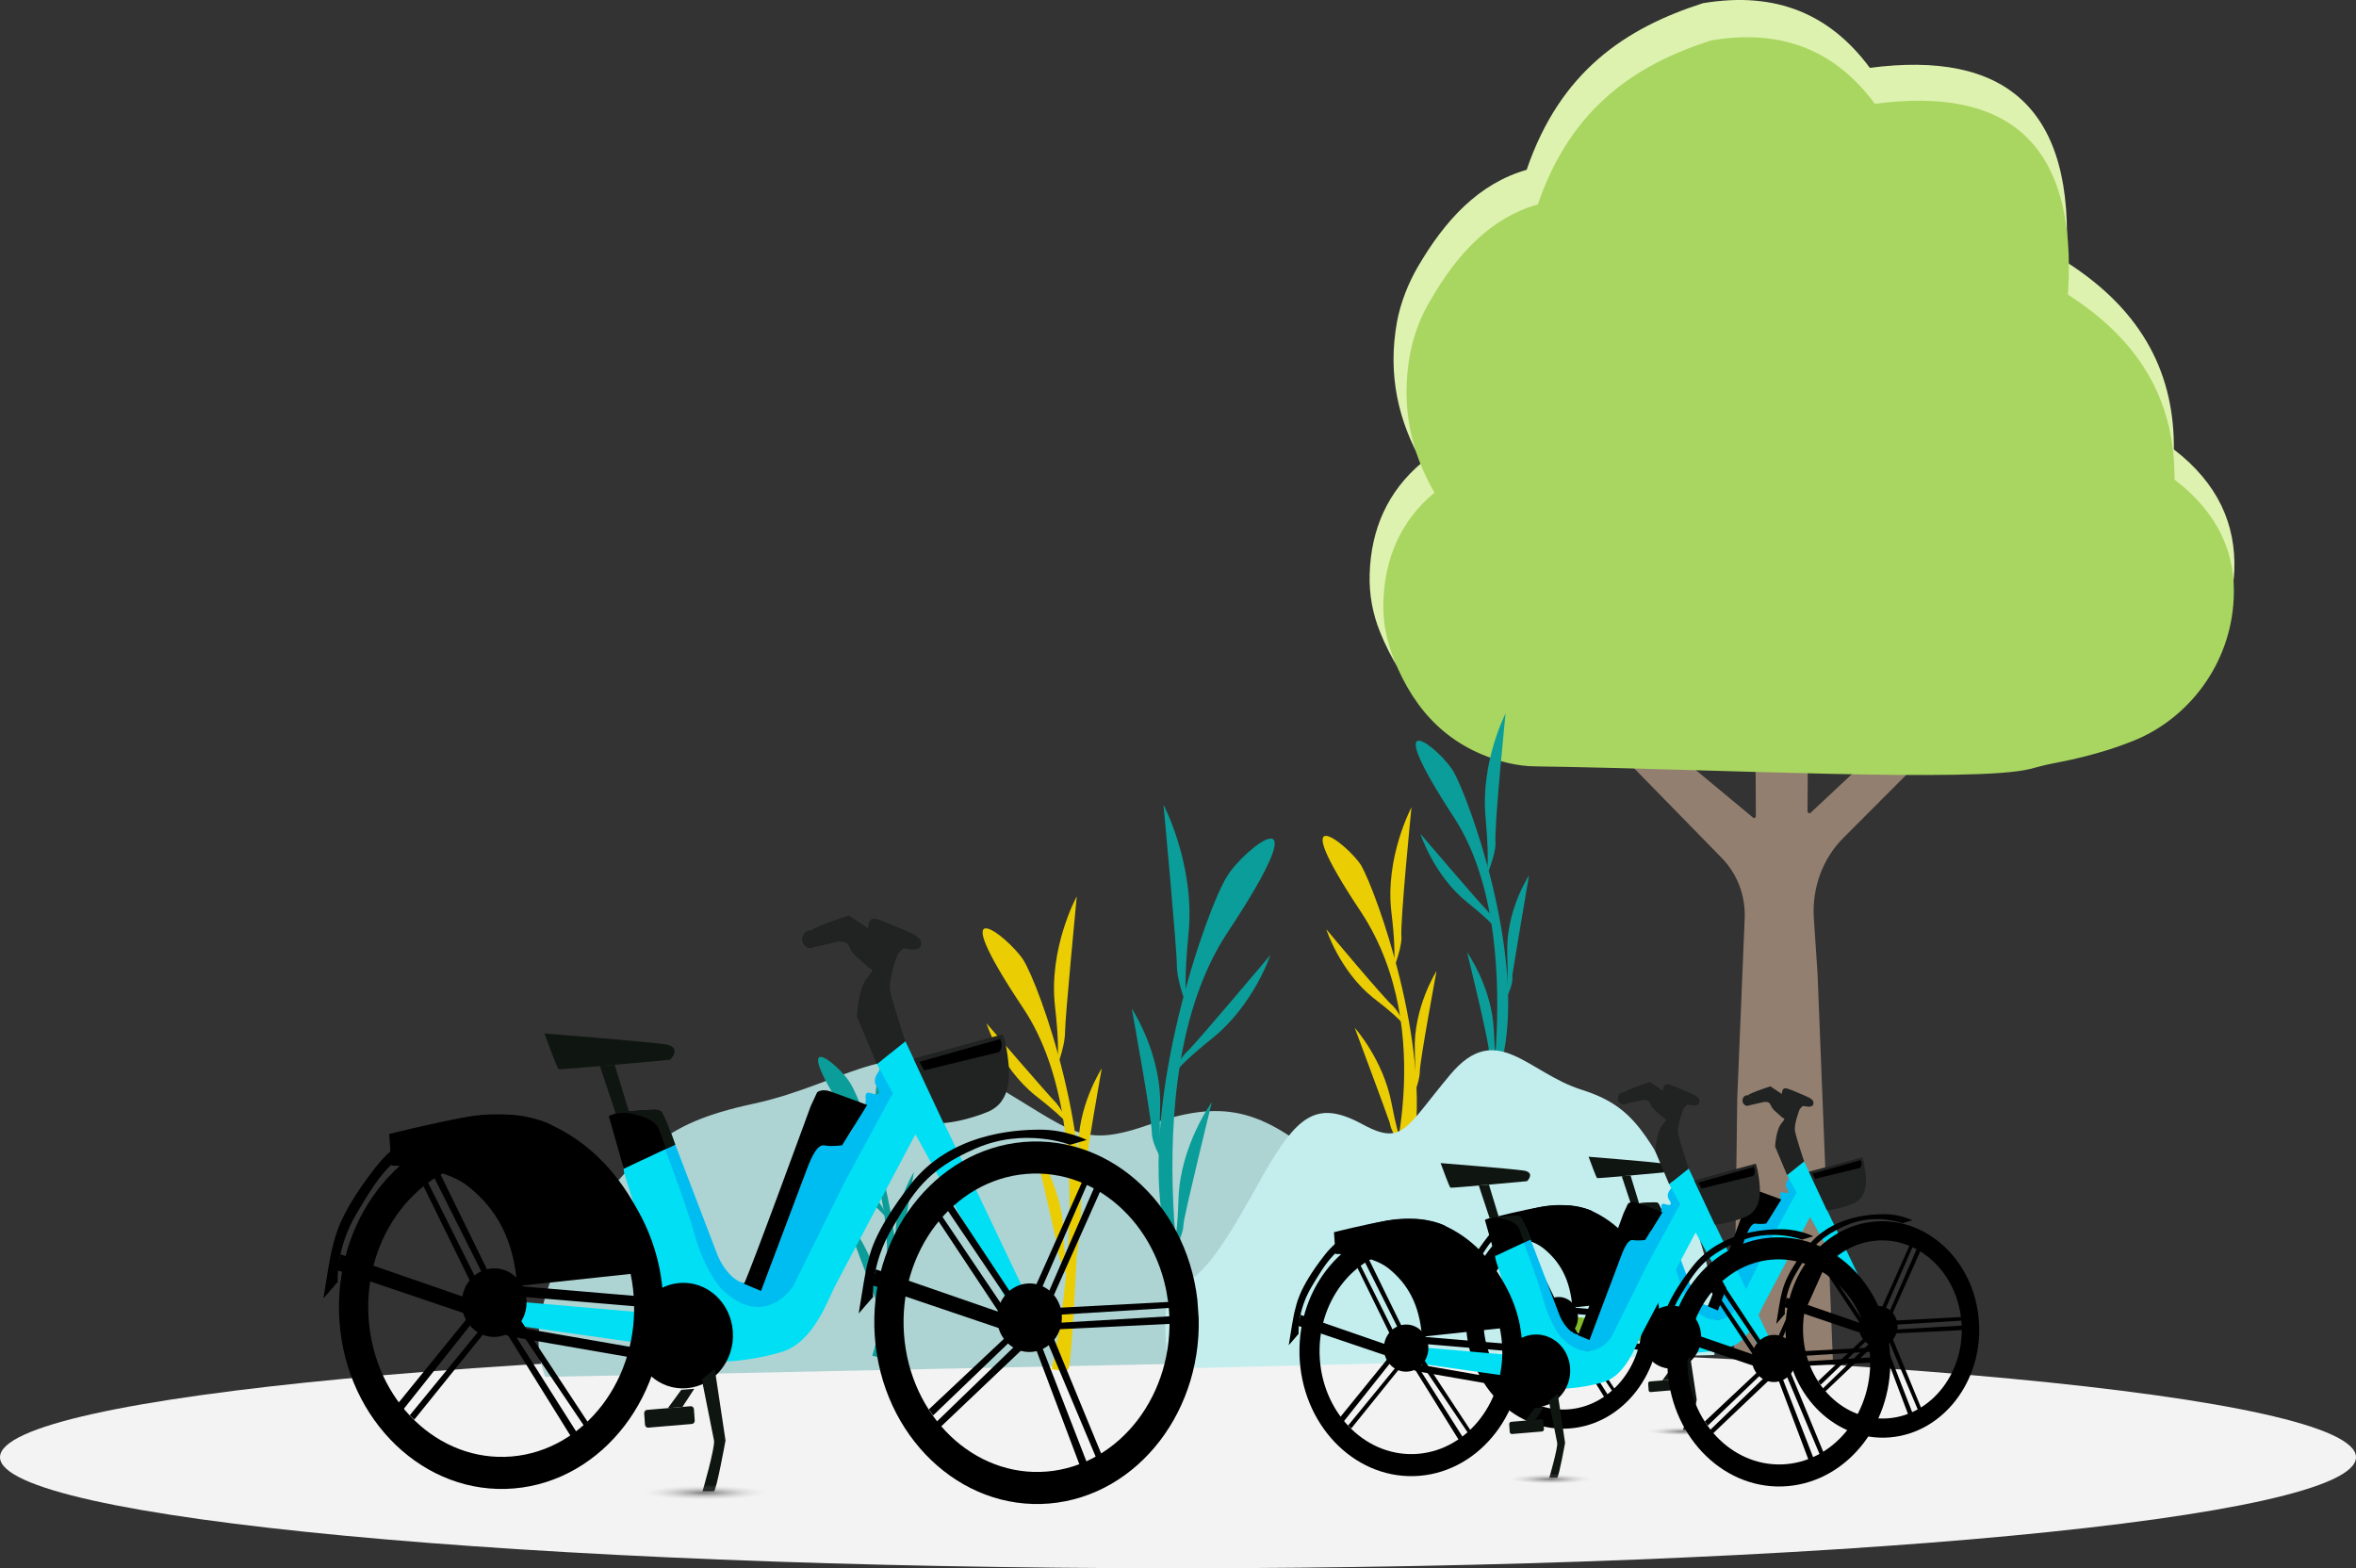 <svg width="350" height="233" viewBox="0 0 350 233" fill="none" xmlns="http://www.w3.org/2000/svg">
<rect x="0" y="0" width="350" height="233" fill="#333333" stroke="none"/>
<path d="M240.68 112.017L255.856 127.55C258.077 129.88 259.278 132.984 259.192 136.285L258.077 163.269L257.52 207.729H272.509L270.013 144.722L269.456 136.375C269.181 131.913 270.751 127.542 273.898 124.431L286.297 112.009L287.96 110.263H280.184L268.985 120.751C268.797 120.948 268.522 120.751 268.522 120.553L268.616 104.633H260.753L260.847 121.237C260.847 121.525 260.573 121.624 260.384 121.434L244.839 108.527L238.082 108.724L240.672 112.025L240.68 112.017Z" fill="#937F6F"/>
<path d="M301.103 110.561C292.682 112.693 253.72 110.561 226.513 110.174C225.124 110.174 223.735 109.976 222.346 109.688C213.368 107.556 208.189 101.728 205.042 93.965C203.928 91.249 203.378 88.335 203.473 85.322C203.661 78.621 206.156 72.99 211.249 68.718C207.828 62.7 206.07 55.81 207.545 47.751C208.103 44.837 209.209 42.12 210.598 39.692C214.671 32.703 219.67 27.27 226.795 25.229C231.794 10.568 241.509 4.163 252.982 0.475C263.992 -1.369 271.957 2.22 277.78 10.082C297.767 7.464 308.408 15.91 306.933 38.91C318.689 46.385 323.036 55.999 322.942 66.775C329.51 71.821 332.194 77.938 331.919 84.828C331.456 94.533 325.163 102.979 316.468 106.379C311.751 108.223 306.933 109.293 304.344 109.68C303.229 110.067 302.123 110.264 301.103 110.552V110.561Z" fill="#DEF2AF"/>
<path d="M301.569 114.249C293.329 116.291 254.923 114.249 228.179 113.862C226.79 113.862 225.401 113.665 224.107 113.376C215.317 111.244 210.13 105.614 207.078 97.942C205.963 95.225 205.414 92.311 205.508 89.496C205.697 82.894 208.098 77.362 213.097 73.188C209.675 67.269 208.004 60.47 209.487 52.51C210.044 49.694 211.056 46.978 212.539 44.549C216.518 37.659 221.517 32.317 228.454 30.374C233.359 16.009 242.98 9.597 254.178 6.007C265.007 4.163 272.871 7.753 278.521 15.425C298.233 12.807 308.686 21.154 307.211 43.776C318.778 51.151 323.126 60.569 323.039 71.245C329.513 76.193 332.197 82.219 331.828 89.01C331.365 98.617 325.166 106.873 316.651 110.174C312.021 112.018 307.305 112.99 304.715 113.475C303.695 113.673 302.683 113.961 301.569 114.249Z" fill="#A9D661"/>
<path d="M175 233C271.65 233 350 225.613 350 216.5C350 207.387 271.65 200 175 200C78.35 200 0 207.387 0 216.5C0 225.613 78.35 233 175 233Z" fill="#F3F3F3"/>
<path d="M84.484 184.124C95.232 171.265 97.799 167.027 111.874 163.997C125.949 160.974 133.362 152.802 146.526 160.518C159.841 168.235 160.297 170.81 171.341 166.875C182.537 163.093 187.991 165.212 197.979 173.688C207.815 182.316 215.533 188.665 222.042 189.121C228.4 189.577 226.281 201.531 226.281 201.531L104.613 204.106L81.005 204.562C78.582 198.509 80.853 191.4 84.484 184.131V184.124Z" fill="#AED3D3"/>
<path d="M130.08 174.368C130.08 174.368 130.824 173.624 130.08 166.674C129.335 159.725 132.563 153.52 132.563 153.52C132.563 153.52 131.075 168.163 131.325 169.894C131.576 171.634 130.087 174.36 130.087 174.36L130.08 174.368Z" fill="#0B9D99"/>
<path d="M132.066 181.568C132.066 181.568 132.066 180.824 127.851 177.353C123.635 173.882 121.896 168.672 121.896 168.672C121.896 168.672 129.339 177.353 130.334 178.348C131.329 179.343 132.074 181.576 132.074 181.576L132.066 181.568Z" fill="#0B9D99"/>
<path d="M132.553 190.249C132.553 190.249 133.298 189.755 133.047 184.294C132.796 178.834 135.774 174.117 135.774 174.117C135.774 174.117 133.791 185.282 133.791 186.77C133.791 188.008 132.553 190.241 132.553 190.241V190.249Z" fill="#0B9D99"/>
<path d="M131.811 196.454C131.811 196.454 131.066 195.96 130.322 190.499C129.327 185.039 125.605 181.066 125.605 181.066C125.605 181.066 129.578 191.737 130.071 192.975C130.565 194.213 131.811 196.446 131.811 196.446V196.454Z" fill="#0B9D99"/>
<path d="M129.578 201.414C129.578 201.414 136.277 181.812 126.35 166.675C116.422 151.538 124.61 157.994 126.35 160.971C128.332 164.199 135.282 183.551 132.799 196.706C132.799 196.706 132.054 201.171 131.804 201.665C131.31 201.916 129.57 201.414 129.57 201.414H129.578Z" fill="#0B9D99"/>
<path d="M156.731 159.231C156.731 159.231 157.726 158.236 156.731 149.555C155.735 140.873 159.959 133.18 159.959 133.18C159.959 133.18 158.219 151.294 158.219 153.276C158.219 155.76 156.731 159.231 156.731 159.231Z" fill="#EACE03"/>
<path d="M159.208 167.92C159.208 167.92 159.208 166.925 153.746 162.71C148.536 158.495 146.553 152.039 146.553 152.039C146.553 152.039 155.737 162.71 156.975 163.948C157.97 165.186 159.208 167.92 159.208 167.92Z" fill="#EACE03"/>
<path d="M159.707 178.59C159.707 178.59 160.452 177.845 160.201 171.147C159.95 164.448 163.672 158.736 163.672 158.736C163.672 158.736 161.189 172.635 161.189 174.367C161.189 176.098 159.7 178.582 159.7 178.582L159.707 178.59Z" fill="#EACE03"/>
<path d="M158.965 190.249C158.965 190.249 158.221 189.505 157.97 182.806C157.719 176.107 153.754 170.646 153.754 170.646C153.754 170.646 156.983 184.295 157.226 186.034C157.476 187.773 158.965 190.249 158.965 190.249Z" fill="#EACE03"/>
<path d="M156.232 203.403C156.232 203.403 164.42 168.412 152.016 149.805C139.605 131.197 149.783 139.134 152.016 142.612C154.5 146.584 162.939 170.152 159.954 186.534C159.954 186.534 159.209 202.666 158.715 203.41C158.465 203.904 156.232 203.41 156.232 203.41V203.403Z" fill="#EACE03"/>
<path d="M206.708 144.756C206.708 144.756 207.703 143.761 206.708 135.574C205.713 127.386 209.685 119.943 209.685 119.943C209.685 119.943 207.946 137.313 208.197 139.295C208.197 141.278 206.708 144.756 206.708 144.756Z" fill="#EACE03"/>
<path d="M209.189 153.193C209.189 153.193 209.189 152.199 203.978 148.234C199.018 144.262 197.028 138.057 197.028 138.057C197.028 138.057 205.71 148.477 206.955 149.472C207.95 150.467 209.189 153.193 209.189 153.193Z" fill="#EACE03"/>
<path d="M209.686 163.363C209.686 163.363 210.431 162.619 210.18 156.171C209.929 149.723 213.408 144.262 213.408 144.262C213.408 144.262 210.924 157.659 210.924 159.148C210.924 160.887 209.686 163.363 209.686 163.363Z" fill="#EACE03"/>
<path d="M208.695 170.807C208.695 170.807 207.951 170.314 206.713 163.858C205.475 157.41 201.252 152.693 201.252 152.693C201.252 152.693 205.969 165.347 206.462 166.835C206.713 168.575 208.695 170.807 208.695 170.807Z" fill="#EACE03"/>
<path d="M205.963 176.762C205.963 176.762 213.9 153.437 202.241 135.574C190.331 117.71 200.258 125.397 202.241 128.624C204.474 132.597 212.662 155.177 209.935 170.807C209.935 170.807 208.94 176.017 208.697 176.511C208.203 177.255 205.97 176.762 205.97 176.762H205.963Z" fill="#EACE03"/>
<path d="M176.568 150.089C176.568 150.089 175.573 148.851 176.568 138.673C177.563 128.496 172.846 119.564 172.846 119.564C172.846 119.564 174.829 140.906 174.829 143.382C174.829 146.109 176.568 150.081 176.568 150.081V150.089Z" fill="#0B9D99"/>
<path d="M173.836 160.51C173.836 160.51 173.836 159.272 180.041 154.305C186.247 149.345 188.723 141.895 188.723 141.895C188.723 141.895 178.051 154.548 176.562 156.036C175.074 157.274 173.836 160.502 173.836 160.502V160.51Z" fill="#0B9D99"/>
<path d="M173.09 173.17C173.09 173.17 172.095 172.426 172.345 164.489C172.596 156.552 168.13 149.846 168.13 149.846C168.13 149.846 171.107 166.221 171.107 168.21C171.107 170.2 173.09 173.17 173.09 173.17Z" fill="#0B9D99"/>
<path d="M173.836 186.81C173.836 186.81 174.831 186.066 175.074 178.129C175.324 170.192 180.034 163.736 180.034 163.736C180.034 163.736 176.061 179.868 175.818 181.85C175.818 183.833 173.836 186.81 173.836 186.81Z" fill="#0B9D99"/>
<path d="M177.31 202.198C177.31 202.198 167.633 161.01 182.27 138.673C196.915 116.587 184.754 126.02 182.27 130.235C179.293 134.952 169.365 162.993 172.836 182.094C172.836 182.094 173.831 201.203 174.075 201.947C174.568 202.942 177.303 202.198 177.303 202.198H177.31Z" fill="#0B9D99"/>
<path d="M220.685 130.57C220.685 130.57 221.43 129.575 220.685 121.387C219.941 113.2 223.663 106 223.663 106C223.663 106 221.923 123.119 222.174 125.352C222.174 127.091 220.685 130.562 220.685 130.562V130.57Z" fill="#0B9D99"/>
<path d="M222.916 139.008C222.916 139.008 222.916 138.013 217.956 134.048C212.996 130.076 211.006 123.871 211.006 123.871C211.006 123.871 219.687 134.048 220.933 135.286C221.928 136.281 222.916 139.008 222.916 139.008Z" fill="#0B9D99"/>
<path d="M223.42 148.935C223.42 148.935 224.164 148.19 223.914 141.742C223.663 135.294 227.142 130.076 227.142 130.076C227.142 130.076 224.909 143.231 224.658 144.962C224.909 146.451 223.42 148.935 223.42 148.935Z" fill="#0B9D99"/>
<path d="M222.917 160.1C222.917 160.1 222.173 159.355 221.922 153.15C221.671 146.702 217.949 141.484 217.949 141.484C217.949 141.484 221.178 154.639 221.178 156.128C221.178 157.616 222.917 160.1 222.917 160.1Z" fill="#0B9D99"/>
<path d="M219.94 172.51C219.94 172.51 227.634 139.259 215.967 121.396C204.3 103.532 213.985 111.219 215.967 114.697C218.2 118.669 226.389 140.999 223.411 156.386C223.411 156.386 222.667 171.774 222.416 172.518C222.165 173.012 219.932 172.518 219.932 172.518L219.94 172.51Z" fill="#0B9D99"/>
<path d="M251.465 181.041C244.682 168.577 242.988 164.438 234.967 161.909C226.946 159.38 222.305 151.481 215.462 159.638C208.618 167.795 208.436 170.385 202.048 166.846C195.576 163.458 192.682 165.767 187.646 174.57C182.709 183.517 178.812 190.132 175.22 190.808C171.71 191.484 173.632 203.34 173.632 203.34L241.507 201.676L254.678 201.312C255.635 195.038 253.934 188.013 251.465 181.048V181.041Z" fill="#C4EDEE"/>
<g clip-path="url(#clip0_21707_140788)">
<path d="M244.238 181.718L244.526 181.583C245.568 181.097 246.77 181.657 247.174 182.817L250.553 192.499C250.62 192.691 250.711 192.871 250.824 193.036C251.475 193.983 253.809 197.036 256.075 195.793C258.578 194.42 262.96 183.325 262.587 184.22C262.587 184.22 266.859 175.519 266.9 175.453C267.735 174.156 268.972 177.513 269.688 178.959L269.629 178.971C269.966 179.653 269.113 180.43 268.747 181.093L262.468 192.945C262.406 193.058 261.814 194.199 261.752 194.314C261.177 195.372 259.905 199.247 257.044 200.109C253.858 201.069 250.709 201.077 249.934 200.882C249.159 200.688 248.126 200.92 247.583 198.808C247.165 197.182 244.39 188.403 243.135 184.45C242.79 183.362 243.272 182.168 244.239 181.717L244.238 181.718Z" fill="#00DFF4"/>
<path d="M246.06 180.39L246.989 180.106L251.234 191.214C251.469 191.875 251.807 192.491 252.247 193.012C252.849 193.724 253.72 194.368 254.621 193.719C256.258 192.536 258.902 184.454 258.902 184.454C258.902 184.454 260.036 181.483 260.349 181.442C260.662 181.401 261.056 181.415 261.837 181.567C262.618 181.719 263.274 180.402 263.372 180.197C263.47 179.992 264.596 178.38 264.494 177.666C264.393 176.952 264.791 177.109 264.975 177.159C265.16 177.21 266.14 177.574 265.453 176.538C264.765 175.503 266.715 174.279 266.715 174.279L267.332 175.538L267.427 175.874L267.535 176.117L266.443 177.993L262.622 185.05L258.061 194.271C258.061 194.271 255.531 198.333 251.607 194.419C251.607 194.419 250.18 192.791 249.334 189.752C248.488 186.712 246.061 180.391 246.061 180.391L246.06 180.39Z" fill="#00BDF1"/>
<path d="M284.937 185.119L280.625 195.017L281.108 195.234L285.514 185.364L284.978 185.04L284.937 185.119Z" fill="black"/>
<path d="M284.349 184.75L280.134 194.396L279.634 194.105L283.91 184.521L284.349 184.75Z" fill="black"/>
<path d="M271.586 180.122C271.827 180.562 278.486 194.559 278.486 194.559L277.036 195.59L265.481 174.577L268.006 172.541L271.586 180.122Z" fill="#00DFF4"/>
<path d="M269.136 174.978L271.394 179.807C271.394 179.807 273.062 179.726 275.289 178.824C277.517 177.923 277.287 175.32 277.067 173.772C276.847 172.225 276.647 171.935 276.647 171.935L268.723 174.087L269.136 174.978Z" fill="#202321"/>
<path d="M269.251 174.38L269.679 175.133L276.305 173.521C276.305 173.521 276.778 173.158 276.413 172.361L269.251 174.38Z" fill="black"/>
<path d="M280.777 213.552C272.868 214.221 265.925 207.572 265.3 198.731C264.675 189.889 270.6 182.154 278.509 181.485C286.418 180.817 293.361 187.465 293.986 196.307C294.611 205.148 288.686 212.884 280.777 213.552ZM278.71 184.321C272.228 184.869 267.372 191.235 267.887 198.512C268.401 205.789 274.094 211.264 280.576 210.716C287.058 210.168 291.914 203.802 291.399 196.525C290.885 189.248 285.192 183.774 278.71 184.321Z" fill="black"/>
<path d="M270.53 205.687L277.181 199.295L276.819 198.882L270.093 205.205L270.463 205.74L270.53 205.687Z" fill="black"/>
<path d="M270.678 206.401L277.954 199.359L278.339 199.916L271.028 206.863L270.678 206.401Z" fill="black"/>
<path d="M271.474 187.133L277.434 195.95L277.835 195.584L271.942 186.689L271.43 187.057L271.474 187.133Z" fill="black"/>
<path d="M270.902 187.53L276.704 196.133L276.235 196.482L270.511 187.848L270.902 187.53Z" fill="black"/>
<path d="M291.727 196.931L281.302 197.541L281.36 198.109L291.808 197.603L291.81 196.932L291.727 196.931Z" fill="black"/>
<path d="M291.74 196.188L281.166 196.837L281.158 196.216L291.711 195.655L291.74 196.188Z" fill="black"/>
<path d="M284.301 210.423L280.116 199.622L279.615 199.922L283.712 210.791L284.333 210.516L284.301 210.423Z" fill="black"/>
<path d="M285.056 209.794L280.568 199.131L281.151 198.864L285.546 209.538L285.056 209.794Z" fill="black"/>
<path d="M276.314 198.001L265.076 194.196L265.396 192.787L276.452 196.614L276.314 198.001Z" fill="black"/>
<path d="M265.149 195.227C265.149 195.227 264.926 192.327 266.835 189.134C268.744 185.941 269.864 183.968 274.243 182.063C278.622 180.158 282.618 181.738 282.618 181.738L284.092 181.307C284.092 181.307 282.278 180.386 279.933 180.393C277.589 180.399 271.981 180.758 268.483 185.235C264.986 189.712 264.845 191.681 264.671 192.194C264.497 192.707 264.065 195.506 264.065 195.506L263.87 196.701" fill="black"/>
<path d="M279.234 200.105C280.816 199.971 282.003 198.505 281.885 196.831C281.766 195.156 280.387 193.907 278.805 194.041C277.223 194.175 276.036 195.641 276.154 197.315C276.273 198.99 277.651 200.239 279.234 200.105Z" fill="black"/>
<path d="M222.266 181.24L222.431 183.585C222.431 183.585 226.934 183.55 229.31 185.478C231.685 187.406 233.268 190.01 233.588 194.266L244.562 193.089L246.205 192.907C246.205 192.907 244.559 183.334 236.119 179.758C236.119 179.758 233.144 178.542 229.093 179.27C225.924 179.839 222.232 180.781 222.232 180.781L222.265 181.239L222.266 181.24Z" fill="black"/>
<path d="M247.285 201.138C247.064 201.156 246.838 201.147 246.614 201.108L233.155 198.768C231.985 198.565 231.174 197.625 231.225 196.535L231.233 196.36C231.289 195.196 232.328 194.278 233.601 194.268C233.681 194.267 233.761 194.271 233.841 194.277L247.284 195.417C248.507 195.52 249.434 196.447 249.441 197.571L249.45 198.945C249.453 199.524 249.215 200.069 248.778 200.481C248.375 200.86 247.844 201.088 247.284 201.136L247.285 201.138ZM233.466 195.19C232.711 195.253 232.096 195.777 232.067 196.407L232.059 196.582C232.03 197.187 232.557 197.739 233.285 197.866L246.745 200.205C247.3 200.302 247.858 200.146 248.236 199.79C248.483 199.556 248.619 199.259 248.617 198.954L248.609 197.58C248.605 196.946 247.995 196.397 247.221 196.331L233.778 195.192C233.722 195.187 233.664 195.185 233.607 195.185C233.559 195.185 233.512 195.188 233.466 195.192L233.466 195.19Z" fill="black"/>
<path d="M233.281 195.616L245.358 196.667L244.92 199.389L232.548 197.634L233.281 195.616Z" fill="#81B928"/>
<path d="M233.299 212.218C225.39 212.887 218.447 206.238 217.822 197.397C217.197 188.555 223.123 180.82 231.032 180.151C238.941 179.483 245.883 186.131 246.509 194.973C247.134 203.814 241.208 211.55 233.299 212.218ZM231.232 182.988C224.75 183.535 219.894 189.901 220.409 197.178C220.923 204.455 226.616 209.93 233.098 209.382C239.581 208.834 244.436 202.468 243.922 195.191C243.407 187.914 237.715 182.44 231.232 182.988Z" fill="black"/>
<path d="M223.532 205.152L229.932 197.097L229.478 196.714L222.985 204.709L223.466 205.221L223.532 205.152Z" fill="black"/>
<path d="M224.055 205.73L230.477 197.881L231.108 197.867L224.459 206.112L224.055 205.73Z" fill="black"/>
<path d="M225.99 184.177L230.811 193.795L231.253 193.491L226.509 183.807L225.956 184.096L225.99 184.177Z" fill="black"/>
<path d="M225.374 184.486L230.064 193.868L229.557 194.145L224.949 184.744L225.374 184.486Z" fill="black"/>
<path d="M238.548 206.746L233.003 197.995L232.6 198.357L238.314 207.549L238.829 207.187L238.548 206.746Z" fill="black"/>
<path d="M239.509 206.66L233.3 197.448L233.771 197.105L239.834 206.313L239.509 206.66Z" fill="black"/>
<path d="M228.837 196.665L217.598 192.859L217.918 191.451L228.975 195.278L228.837 196.665Z" fill="black"/>
<path d="M217.671 193.892C217.671 193.892 217.448 190.992 219.357 187.799C221.267 184.606 222.386 182.633 226.765 180.728C231.144 178.823 235.14 180.403 235.14 180.403L236.614 179.972C236.614 179.972 234.8 179.051 232.455 179.058C230.111 179.064 224.53 179.244 221.032 183.721C217.534 188.198 217.41 190.205 217.194 190.86C217.024 191.375 216.588 194.172 216.588 194.172L216.393 195.367" fill="black"/>
<path d="M231.756 198.771C233.338 198.637 234.525 197.171 234.407 195.497C234.288 193.822 232.91 192.573 231.327 192.707C229.745 192.841 228.558 194.307 228.676 195.981C228.795 197.656 230.174 198.905 231.756 198.771Z" fill="black"/>
<path d="M248.629 203.328C251.064 203.122 252.891 200.866 252.708 198.289C252.526 195.711 250.404 193.789 247.969 193.995C245.534 194.2 243.708 196.457 243.89 199.034C244.072 201.611 246.194 203.534 248.629 203.328Z" fill="black"/>
<path d="M243.035 183.857L241.707 179.186C241.707 179.186 242.386 178.863 243.064 178.808C243.743 178.752 245.224 178.637 245.479 178.636C245.735 178.635 246.239 178.557 246.442 178.914C246.645 179.272 247.57 181.73 247.57 181.73L243.034 183.858L243.035 183.857Z" fill="black"/>
<path d="M247.603 181.713C247.603 181.713 246.653 178.852 246.185 178.68C245.717 178.509 242.681 178.861 242.681 178.861C242.681 178.861 245.502 178.965 246.112 180.272L246.797 182.091L247.602 181.714L247.603 181.713Z" fill="#0F1611"/>
<path d="M242.318 178.968L240.923 174.756L242.232 174.645L243.517 178.866L242.318 178.968Z" fill="#0F1611"/>
<path d="M236.152 172.27C236.152 172.27 237.129 174.968 237.263 175.035C237.397 175.103 247.154 174.193 247.154 174.193C247.154 174.193 248.297 173.051 246.664 172.817C245.032 172.583 236.194 171.877 236.194 171.877L235.99 171.855L236.152 172.269L236.152 172.27Z" fill="#0F1611"/>
<path d="M249.961 202.558C249.961 202.558 250.923 207.366 251.039 207.96C251.155 208.555 250.022 212.47 250.022 212.47C250.022 212.47 250.336 212.47 251.039 212.47C251.276 212.298 252.06 207.96 252.06 207.96L251.106 201.616L249.962 202.557L249.961 202.558Z" fill="#0F1611"/>
<path d="M248.972 204.921L245.093 205.249C244.945 205.261 244.835 205.403 244.847 205.564L244.916 206.554C244.928 206.716 245.057 206.837 245.204 206.824L249.083 206.496C249.23 206.484 249.341 206.343 249.329 206.181L249.259 205.191C249.248 205.03 249.119 204.909 248.972 204.921Z" fill="#0F1611"/>
<path d="M248.135 203.471L246.952 205.091L248.242 204.982L249.293 203.373L248.135 203.471Z" fill="#0F1611"/>
<path d="M265.481 174.576L263.706 170.353C263.706 170.353 263.817 167.965 264.587 166.979C265.358 165.993 265.084 166.324 264.7 165.972C264.466 165.757 263.998 165.346 263.67 165.06C263.432 164.852 263.237 164.592 263.098 164.295L262.981 164.045C262.981 164.045 262.772 163.565 261.911 163.753C261.05 163.941 259.87 164.222 259.87 164.222C259.87 164.222 260.56 162.887 259.816 162.818C258.879 162.731 263.005 161.398 263.005 161.398L264.695 162.531C264.695 162.531 264.719 161.723 265.161 161.686C265.604 161.648 266.963 162.31 268.017 162.739C269.07 163.169 269.566 163.5 269.372 164.092C269.178 164.684 267.969 164.297 267.864 164.306C267.76 164.315 267.349 164.81 267.349 164.81C267.349 164.81 266.481 167.013 266.658 168.034C266.836 169.055 268.014 172.552 268.014 172.552L265.483 174.578L265.481 174.576Z" fill="#202321"/>
<path d="M259.631 164.289C260.025 164.256 260.32 163.878 260.29 163.446C260.259 163.013 259.915 162.69 259.52 162.723C259.126 162.756 258.831 163.134 258.861 163.566C258.892 163.999 259.236 164.322 259.631 164.289Z" fill="#202321"/>
<path d="M247.399 185.725C247.277 185.776 247.215 185.926 247.262 186.059C247.308 186.193 247.638 186.418 247.638 186.418C247.638 186.418 247.751 186.01 247.704 185.876C247.657 185.743 247.521 185.674 247.399 185.725ZM247.513 186.055C247.469 186.073 247.42 186.049 247.403 186C247.387 185.952 247.409 185.898 247.453 185.88C247.498 185.862 247.547 185.886 247.563 185.935C247.58 185.984 247.557 186.037 247.513 186.055Z" fill="white"/>
<path d="M246.781 188.727L246.51 187.94C246.5 187.926 246.494 187.909 246.482 187.897C246.468 187.883 246.449 187.873 246.43 187.868C246.409 187.864 246.388 187.863 246.367 187.864C246.36 187.864 246.354 187.865 246.347 187.865C246.342 187.866 246.336 187.868 246.332 187.87C246.332 187.87 246.332 187.87 246.331 187.87C246.326 187.872 246.321 187.874 246.315 187.875L245.824 188.079L245.954 188.455L246.252 188.332L246.28 188.414C246.252 188.461 246.217 188.501 246.175 188.534C246.134 188.566 246.089 188.59 246.042 188.605C245.994 188.621 245.945 188.627 245.893 188.624C245.842 188.62 245.792 188.607 245.744 188.583C245.69 188.556 245.643 188.519 245.604 188.473C245.564 188.427 245.536 188.375 245.516 188.319C245.496 188.262 245.487 188.203 245.488 188.14C245.489 188.076 245.503 188.015 245.526 187.956C245.551 187.897 245.584 187.846 245.626 187.804C245.669 187.762 245.716 187.73 245.767 187.708C245.819 187.687 245.873 187.677 245.931 187.677C245.988 187.678 246.043 187.692 246.098 187.719L246.249 187.352C246.149 187.302 246.045 187.276 245.939 187.274C245.834 187.272 245.733 187.291 245.637 187.33C245.542 187.369 245.455 187.429 245.377 187.507C245.299 187.585 245.237 187.679 245.192 187.79C245.147 187.899 245.123 188.012 245.122 188.129C245.121 188.244 245.138 188.355 245.176 188.46C245.213 188.566 245.265 188.661 245.335 188.747C245.405 188.832 245.491 188.9 245.591 188.949C245.691 188.999 245.794 189.025 245.901 189.027C246.006 189.029 246.107 189.01 246.202 188.971C246.241 188.954 246.28 188.935 246.317 188.912C246.355 188.889 246.39 188.862 246.422 188.832L246.436 188.872L246.78 188.729L246.781 188.727Z" fill="white"/>
<path d="M247.02 186.76C247.122 186.718 247.227 186.699 247.331 186.706C247.437 186.711 247.535 186.737 247.628 186.783C247.72 186.828 247.804 186.892 247.877 186.975C247.95 187.059 248.007 187.156 248.045 187.269C248.084 187.382 248.101 187.496 248.096 187.611C248.091 187.727 248.068 187.835 248.025 187.936C247.983 188.037 247.925 188.128 247.849 188.209C247.773 188.29 247.684 188.351 247.582 188.393C247.48 188.436 247.375 188.455 247.271 188.448C247.165 188.443 247.067 188.417 246.975 188.371C246.883 188.325 246.8 188.261 246.727 188.178C246.654 188.095 246.598 187.998 246.559 187.885C246.519 187.772 246.503 187.658 246.508 187.543C246.513 187.427 246.536 187.319 246.577 187.218C246.618 187.117 246.677 187.026 246.752 186.946C246.827 186.865 246.916 186.804 247.018 186.762L247.02 186.76ZM247.455 188.017C247.51 187.994 247.558 187.961 247.599 187.918C247.64 187.875 247.672 187.826 247.694 187.77C247.717 187.716 247.73 187.656 247.732 187.595C247.734 187.533 247.725 187.471 247.704 187.411C247.683 187.351 247.653 187.297 247.614 187.252C247.574 187.208 247.53 187.173 247.479 187.148C247.429 187.122 247.375 187.109 247.319 187.106C247.262 187.104 247.206 187.114 247.151 187.137C247.096 187.16 247.048 187.192 247.007 187.235C246.967 187.279 246.935 187.327 246.913 187.383C246.89 187.438 246.877 187.497 246.875 187.558C246.873 187.621 246.882 187.682 246.903 187.743C246.924 187.803 246.954 187.856 246.993 187.901C247.032 187.946 247.077 187.981 247.128 188.006C247.178 188.031 247.232 188.045 247.288 188.047C247.345 188.051 247.401 188.04 247.456 188.017L247.455 188.017Z" fill="white"/>
<path d="M246.417 189.506C246.395 189.503 246.379 189.499 246.369 189.494C246.354 189.486 246.344 189.474 246.338 189.457C246.332 189.44 246.333 189.423 246.339 189.406C246.346 189.389 246.358 189.378 246.373 189.371C246.388 189.364 246.404 189.364 246.417 189.372C246.431 189.379 246.441 189.39 246.445 189.403L246.43 189.421C246.423 189.408 246.416 189.4 246.408 189.395C246.399 189.391 246.391 189.391 246.381 189.396C246.371 189.4 246.364 189.407 246.36 189.417C246.356 189.427 246.355 189.437 246.36 189.448C246.364 189.459 246.37 189.466 246.38 189.471C246.386 189.473 246.396 189.476 246.412 189.48C246.436 189.484 246.455 189.489 246.467 189.495C246.486 189.504 246.498 189.52 246.506 189.54C246.514 189.561 246.513 189.582 246.505 189.603C246.496 189.624 246.482 189.639 246.463 189.646C246.445 189.654 246.425 189.654 246.406 189.644C246.387 189.634 246.375 189.621 246.369 189.603L246.388 189.588C246.394 189.603 246.403 189.614 246.415 189.621C246.429 189.627 246.442 189.628 246.455 189.623C246.469 189.617 246.478 189.607 246.484 189.593C246.49 189.578 246.49 189.564 246.485 189.549C246.481 189.534 246.471 189.524 246.458 189.518C246.451 189.514 246.438 189.51 246.418 189.506L246.417 189.506Z" fill="white"/>
<path d="M246.447 189.165L246.468 189.156L246.529 189.333C246.541 189.306 246.559 189.288 246.585 189.277C246.613 189.265 246.639 189.265 246.663 189.277C246.687 189.289 246.705 189.309 246.715 189.339L246.775 189.513L246.753 189.522L246.694 189.35C246.685 189.328 246.672 189.312 246.652 189.302C246.632 189.293 246.612 189.293 246.593 189.3C246.573 189.308 246.558 189.324 246.549 189.345C246.545 189.354 246.543 189.364 246.542 189.373L246.613 189.579L246.592 189.588L246.446 189.165L246.447 189.165Z" fill="white"/>
<path d="M247.101 189.376L247.08 189.385L247.061 189.332C247.059 189.341 247.057 189.348 247.054 189.355C247.038 189.394 247.011 189.422 246.975 189.436C246.939 189.45 246.903 189.45 246.868 189.432C246.832 189.415 246.808 189.385 246.794 189.346C246.78 189.307 246.781 189.267 246.798 189.227C246.813 189.188 246.84 189.161 246.876 189.146C246.912 189.131 246.948 189.132 246.984 189.15C246.99 189.154 246.997 189.158 247.003 189.162L246.99 189.125L247.012 189.117L247.101 189.376ZM247.04 189.27L247.024 189.223C247.012 189.202 246.995 189.185 246.973 189.175C246.944 189.16 246.914 189.159 246.884 189.171C246.855 189.183 246.832 189.206 246.82 189.238C246.806 189.271 246.806 189.303 246.817 189.336C246.829 189.368 246.849 189.393 246.879 189.407C246.909 189.421 246.938 189.422 246.968 189.409C246.997 189.397 247.02 189.375 247.032 189.342C247.043 189.318 247.046 189.293 247.041 189.268L247.04 189.27Z" fill="white"/>
<path d="M247.086 189.088L247.108 189.079L247.124 189.126C247.126 189.117 247.129 189.109 247.132 189.099C247.144 189.071 247.159 189.051 247.179 189.043L247.188 189.068C247.175 189.074 247.164 189.089 247.154 189.111C247.142 189.141 247.14 189.173 247.15 189.204L247.196 189.338L247.175 189.347L247.085 189.088L247.086 189.088Z" fill="white"/>
<path d="M247.237 188.928C247.242 188.93 247.246 188.935 247.249 188.942C247.251 188.949 247.251 188.955 247.248 188.962C247.246 188.968 247.242 188.972 247.235 188.975C247.229 188.977 247.223 188.977 247.218 188.974C247.212 188.972 247.208 188.967 247.205 188.96C247.203 188.953 247.204 188.947 247.206 188.941C247.208 188.934 247.213 188.93 247.219 188.927C247.225 188.925 247.231 188.925 247.237 188.928ZM247.261 189.015L247.351 189.275L247.33 189.284L247.24 189.024L247.261 189.015Z" fill="white"/>
<path d="M247.379 189.032L247.449 189.233L247.428 189.242L247.338 188.983L247.36 188.974L247.365 188.99C247.378 188.961 247.397 188.941 247.423 188.93C247.451 188.918 247.477 188.918 247.501 188.93C247.525 188.942 247.542 188.962 247.552 188.992L247.612 189.165L247.59 189.174L247.531 189.003C247.523 188.981 247.51 188.965 247.49 188.955C247.47 188.946 247.45 188.946 247.43 188.953C247.411 188.961 247.396 188.977 247.387 188.998C247.383 189.009 247.38 189.021 247.379 189.032Z" fill="white"/>
<path d="M247.901 188.988C247.899 188.996 247.897 189.003 247.894 189.01C247.878 189.049 247.851 189.077 247.815 189.091C247.779 189.106 247.743 189.106 247.707 189.087C247.671 189.07 247.647 189.04 247.633 189.001C247.619 188.961 247.62 188.922 247.637 188.883C247.653 188.844 247.679 188.817 247.715 188.802C247.752 188.786 247.788 188.787 247.823 188.805C247.83 188.808 247.837 188.813 247.843 188.816L247.83 188.78L247.852 188.771L247.921 188.972C247.934 189.011 247.933 189.05 247.918 189.088C247.903 189.127 247.876 189.153 247.84 189.169C247.804 189.184 247.767 189.183 247.732 189.164C247.724 189.161 247.717 189.156 247.711 189.152L247.732 189.134C247.732 189.134 247.738 189.138 247.742 189.14C247.772 189.155 247.802 189.155 247.832 189.144C247.861 189.132 247.883 189.109 247.896 189.077C247.908 189.048 247.911 189.018 247.902 188.988L247.901 188.988ZM247.864 188.878C247.852 188.856 247.835 188.84 247.813 188.83C247.783 188.815 247.754 188.815 247.724 188.826C247.694 188.838 247.671 188.861 247.659 188.894C247.645 188.927 247.645 188.959 247.657 188.992C247.668 189.024 247.688 189.049 247.718 189.063C247.748 189.078 247.778 189.078 247.808 189.066C247.837 189.055 247.86 189.032 247.872 188.999C247.882 188.976 247.885 188.951 247.882 188.927L247.865 188.876L247.864 188.878Z" fill="white"/>
<path d="M253.699 194.066C254.164 193.221 259.614 178.312 259.614 178.312C259.614 178.312 260.153 177.154 260.175 177.104C260.198 177.054 260.604 176.742 261.358 177.004C262.112 177.267 264.626 178.207 264.626 178.207L262.395 181.779C262.395 181.779 261.461 181.915 260.857 181.794C260.254 181.673 259.775 182.577 259.274 183.904C258.773 185.231 255.209 194.702 255.209 194.702" fill="black"/>
<ellipse opacity="0.5" cx="250.336" cy="212.471" rx="5.643" ry="0.686" fill="url(#paint0_radial_21707_140788)"/>
</g>
<g clip-path="url(#clip1_21707_140788)">
<path d="M223.502 184.152L223.833 183.998C225.032 183.438 226.416 184.082 226.882 185.417L230.771 196.564C230.849 196.785 230.953 196.992 231.083 197.181C231.832 198.271 234.519 201.786 237.128 200.355C240.009 198.774 245.054 186.003 244.624 187.033C244.624 187.033 249.541 177.017 249.589 176.941C250.551 175.448 251.974 179.312 252.798 180.976L252.73 180.99C253.119 181.776 252.136 182.67 251.715 183.434L244.487 197.076C244.415 197.206 243.735 198.52 243.663 198.652C243.001 199.87 241.537 204.331 238.243 205.324C234.575 206.429 230.951 206.437 230.059 206.213C229.167 205.99 227.978 206.257 227.352 203.825C226.871 201.954 223.676 191.848 222.232 187.298C221.835 186.046 222.39 184.671 223.502 184.151L223.502 184.152Z" fill="#00DFF4"/>
<path d="M225.6 182.624L226.669 182.297L231.555 195.083C231.825 195.845 232.215 196.554 232.721 197.154C233.414 197.973 234.417 198.715 235.454 197.967C237.338 196.605 240.382 187.303 240.382 187.303C240.382 187.303 241.688 183.882 242.048 183.835C242.408 183.788 242.861 183.804 243.76 183.979C244.66 184.154 245.415 182.638 245.528 182.402C245.641 182.166 246.937 180.31 246.82 179.488C246.703 178.666 247.161 178.847 247.373 178.905C247.586 178.963 248.715 179.382 247.923 178.19C247.132 176.998 249.376 175.59 249.376 175.59L250.086 177.038L250.195 177.426L250.32 177.705L249.062 179.865L244.665 187.988L239.414 198.602C239.414 198.602 236.501 203.279 231.984 198.773C231.984 198.773 230.342 196.9 229.368 193.401C228.394 189.902 225.6 182.626 225.6 182.626L225.6 182.624Z" fill="#00BDF1"/>
<path d="M270.352 188.066L265.388 199.461L265.944 199.711L271.016 188.348L270.399 187.976L270.352 188.066Z" fill="black"/>
<path d="M269.675 187.642L264.823 198.745L264.247 198.41L269.169 187.378L269.675 187.642Z" fill="black"/>
<path d="M254.983 182.314C255.261 182.821 262.925 198.932 262.925 198.932L261.257 200.12L247.956 175.931L250.862 173.588L254.983 182.314Z" fill="#00DFF4"/>
<path d="M252.162 176.394L254.762 181.952C254.762 181.952 256.682 181.859 259.246 180.821C261.81 179.784 261.546 176.788 261.293 175.006C261.039 173.225 260.809 172.891 260.809 172.891L251.688 175.369L252.162 176.394Z" fill="#202321"/>
<path d="M252.296 175.703L252.788 176.571L260.415 174.714C260.415 174.714 260.96 174.297 260.54 173.38L252.296 175.703Z" fill="black"/>
<path d="M265.563 220.797C256.458 221.567 248.466 213.914 247.747 203.736C247.027 193.558 253.848 184.653 262.953 183.884C272.057 183.115 280.049 190.768 280.769 200.945C281.488 211.123 274.667 220.028 265.563 220.797ZM263.184 187.149C255.722 187.78 250.132 195.107 250.725 203.484C251.317 211.862 257.87 218.163 265.332 217.532C272.794 216.902 278.383 209.574 277.791 201.197C277.199 192.82 270.646 186.518 263.184 187.149Z" fill="black"/>
<path d="M253.767 211.743L261.424 204.385L261.007 203.91L253.265 211.188L253.69 211.805L253.767 211.743Z" fill="black"/>
<path d="M253.938 212.565L262.314 204.459L262.757 205.101L254.34 213.098L253.938 212.565Z" fill="black"/>
<path d="M254.854 190.387L261.715 200.536L262.177 200.114L255.393 189.876L254.804 190.299L254.854 190.387Z" fill="black"/>
<path d="M254.195 190.843L260.874 200.747L260.334 201.148L253.746 191.209L254.195 190.843Z" fill="black"/>
<path d="M278.168 201.663L266.167 202.365L266.235 203.019L278.262 202.436L278.264 201.664L278.168 201.663Z" fill="black"/>
<path d="M278.183 200.808L266.01 201.555L266.002 200.84L278.15 200.195L278.183 200.808Z" fill="black"/>
<path d="M269.62 217.193L264.802 204.76L264.225 205.106L268.941 217.616L269.656 217.3L269.62 217.193Z" fill="black"/>
<path d="M270.489 216.469L265.323 204.195L265.993 203.887L271.053 216.175L270.489 216.469Z" fill="black"/>
<path d="M260.426 202.895L247.489 198.515L247.858 196.893L260.585 201.298L260.426 202.895Z" fill="black"/>
<path d="M247.573 199.703C247.573 199.703 247.316 196.365 249.514 192.689C251.712 189.014 253.001 186.742 258.042 184.549C263.082 182.356 267.682 184.175 267.682 184.175L269.379 183.679C269.379 183.679 267.291 182.619 264.592 182.627C261.893 182.634 255.437 183.047 251.412 188.2C247.386 193.354 247.223 195.621 247.023 196.211C246.823 196.802 246.325 200.024 246.325 200.024L246.101 201.399" fill="black"/>
<path d="M263.787 205.319C265.608 205.165 266.974 203.477 266.838 201.55C266.702 199.622 265.115 198.185 263.293 198.338C261.472 198.492 260.105 200.18 260.242 202.107C260.378 204.035 261.965 205.473 263.787 205.319Z" fill="black"/>
<path d="M198.209 183.601L198.399 186.301C198.399 186.301 203.583 186.26 206.317 188.48C209.051 190.699 210.874 193.697 211.243 198.596L223.875 197.241L225.766 197.032C225.766 197.032 223.872 186.012 214.155 181.896C214.155 181.896 210.731 180.496 206.068 181.334C202.419 181.989 198.17 183.073 198.17 183.073L198.207 183.6L198.209 183.601Z" fill="black"/>
<path d="M227.009 206.506C226.755 206.528 226.495 206.517 226.237 206.472L210.743 203.778C209.397 203.545 208.463 202.463 208.522 201.207L208.532 201.006C208.595 199.667 209.792 198.609 211.257 198.598C211.35 198.597 211.442 198.601 211.533 198.609L227.008 199.921C228.416 200.04 229.483 201.106 229.491 202.401L229.501 203.982C229.505 204.648 229.231 205.275 228.728 205.75C228.264 206.186 227.653 206.449 227.008 206.504L227.009 206.506ZM211.102 199.659C210.233 199.732 209.525 200.335 209.491 201.061L209.482 201.262C209.448 201.958 210.055 202.593 210.894 202.739L226.387 205.432C227.027 205.544 227.669 205.364 228.104 204.954C228.389 204.685 228.545 204.343 228.543 203.993L228.533 202.411C228.528 201.681 227.827 201.049 226.936 200.973L211.461 199.661C211.397 199.656 211.33 199.654 211.264 199.653C211.209 199.653 211.155 199.657 211.102 199.661L211.102 199.659Z" fill="black"/>
<path d="M210.889 200.15L224.791 201.36L224.287 204.493L210.045 202.473L210.889 200.15Z" fill="#00DFF4"/>
<path d="M210.909 219.26C201.805 220.03 193.813 212.377 193.093 202.199C192.374 192.021 199.195 183.116 208.299 182.347C217.404 181.577 225.396 189.231 226.116 199.408C226.835 209.586 220.014 218.491 210.909 219.26ZM208.53 185.612C201.068 186.242 195.479 193.57 196.071 201.947C196.664 210.324 203.216 216.626 210.678 215.995C218.141 215.365 223.73 208.037 223.137 199.66C222.545 191.283 215.992 184.981 208.53 185.612Z" fill="black"/>
<path d="M199.666 211.128L207.034 201.857L206.51 201.415L199.037 210.618L199.59 211.208L199.666 211.128Z" fill="black"/>
<path d="M200.268 211.794L207.661 202.759L208.388 202.743L200.734 212.234L200.268 211.794Z" fill="black"/>
<path d="M202.496 186.982L208.046 198.053L208.554 197.703L203.093 186.556L202.457 186.888L202.496 186.982Z" fill="black"/>
<path d="M201.786 187.338L207.186 198.138L206.602 198.456L201.297 187.635L201.786 187.338Z" fill="black"/>
<path d="M216.952 212.963L210.569 202.89L210.104 203.307L216.683 213.888L217.275 213.471L216.952 212.963Z" fill="black"/>
<path d="M218.058 212.863L210.911 202.26L211.453 201.864L218.432 212.464L218.058 212.863Z" fill="black"/>
<path d="M205.774 201.358L192.835 196.977L193.204 195.356L205.932 199.761L205.774 201.358Z" fill="black"/>
<path d="M192.919 198.166C192.919 198.166 192.663 194.828 194.861 191.152C197.059 187.477 198.348 185.204 203.388 183.012C208.429 180.819 213.029 182.638 213.029 182.638L214.726 182.142C214.726 182.142 212.637 181.082 209.938 181.089C207.24 181.097 200.815 181.304 196.789 186.458C192.762 191.611 192.619 193.921 192.371 194.675C192.175 195.268 191.673 198.488 191.673 198.488L191.448 199.863" fill="black"/>
<path d="M209.133 203.782C210.955 203.628 212.321 201.94 212.185 200.013C212.048 198.085 210.461 196.647 208.64 196.801C206.818 196.955 205.452 198.643 205.588 200.57C205.725 202.498 207.312 203.935 209.133 203.782Z" fill="black"/>
<path d="M228.557 209.028C231.36 208.791 233.462 206.194 233.252 203.227C233.043 200.26 230.6 198.047 227.797 198.284C224.994 198.521 222.892 201.118 223.101 204.085C223.311 207.052 225.754 209.265 228.557 209.028Z" fill="black"/>
<path d="M222.117 186.615L220.589 181.238C220.589 181.238 221.37 180.865 222.151 180.802C222.932 180.738 224.636 180.606 224.931 180.604C225.225 180.603 225.806 180.513 226.039 180.925C226.273 181.337 227.337 184.165 227.337 184.165L222.116 186.616L222.117 186.615Z" fill="black"/>
<path d="M227.375 184.148C227.375 184.148 226.281 180.854 225.743 180.656C225.205 180.459 221.709 180.865 221.709 180.865C221.709 180.865 224.957 180.984 225.659 182.489L226.448 184.583L227.374 184.148L227.375 184.148Z" fill="#0F1611"/>
<path d="M221.292 180.983L219.685 176.135L221.193 176.007L222.672 180.867L221.292 180.983Z" fill="#0F1611"/>
<path d="M214.193 173.274C214.193 173.274 215.318 176.38 215.472 176.457C215.626 176.535 226.859 175.488 226.859 175.488C226.859 175.488 228.175 174.173 226.295 173.904C224.415 173.635 214.242 172.822 214.242 172.822L214.008 172.797L214.193 173.273L214.193 173.274Z" fill="#0F1611"/>
<path d="M230.09 208.143C230.09 208.143 231.197 213.678 231.331 214.362C231.465 215.046 230.16 219.553 230.16 219.553C230.16 219.553 230.521 219.553 231.331 219.553C231.604 219.356 232.506 214.362 232.506 214.362L231.408 207.059L230.091 208.143L230.09 208.143Z" fill="#0F1611"/>
<path d="M228.951 210.864L224.486 211.242C224.316 211.256 224.189 211.418 224.202 211.605L224.283 212.744C224.296 212.93 224.444 213.069 224.614 213.055L229.079 212.678C229.249 212.663 229.376 212.501 229.363 212.315L229.282 211.175C229.269 210.989 229.121 210.85 228.951 210.864Z" fill="#0F1611"/>
<path d="M227.988 209.195L226.626 211.06L228.111 210.935L229.321 209.082L227.988 209.195Z" fill="#0F1611"/>
<path d="M247.956 175.928L245.912 171.067C245.912 171.067 246.04 168.319 246.927 167.183C247.814 166.048 247.498 166.429 247.057 166.024C246.787 165.777 246.248 165.304 245.871 164.975C245.597 164.735 245.373 164.436 245.212 164.094L245.078 163.806C245.078 163.806 244.837 163.253 243.846 163.469C242.854 163.686 241.496 164.009 241.496 164.009C241.496 164.009 242.29 162.472 241.434 162.393C240.356 162.293 245.105 160.759 245.105 160.759L247.05 162.063C247.05 162.063 247.078 161.133 247.587 161.09C248.097 161.047 249.661 161.808 250.874 162.303C252.087 162.798 252.658 163.179 252.434 163.86C252.211 164.542 250.819 164.097 250.699 164.107C250.579 164.117 250.106 164.687 250.106 164.687C250.106 164.687 249.107 167.222 249.311 168.398C249.515 169.573 250.871 173.599 250.871 173.599L247.958 175.93L247.956 175.928Z" fill="#202321"/>
<path d="M241.221 164.087C241.675 164.048 242.015 163.614 241.979 163.116C241.944 162.618 241.548 162.246 241.094 162.284C240.64 162.322 240.3 162.757 240.335 163.255C240.37 163.753 240.767 164.125 241.221 164.087Z" fill="#202321"/>
<path d="M234.393 198.364C234.928 197.391 241.201 180.23 241.201 180.23C241.201 180.23 241.822 178.896 241.848 178.839C241.874 178.781 242.342 178.422 243.209 178.724C244.077 179.026 246.972 180.108 246.972 180.108L244.404 184.221C244.404 184.221 243.328 184.377 242.633 184.238C241.938 184.098 241.387 185.138 240.81 186.666C240.233 188.194 236.131 199.096 236.131 199.096" fill="black"/>
<ellipse opacity="0.5" cx="230.521" cy="219.553" rx="6.496" ry="0.789" fill="url(#paint1_radial_21707_140788)"/>
</g>
<g clip-path="url(#clip2_21707_140788)">
<path d="M94.678 170.052L95.16 169.827C96.906 169.012 98.919 169.95 99.597 171.893L105.256 188.112C105.369 188.434 105.521 188.735 105.71 189.011C106.8 190.597 110.71 195.712 114.506 193.629C118.698 191.329 126.039 172.745 125.413 174.244C125.413 174.244 132.569 159.669 132.639 159.559C134.038 157.386 136.109 163.009 137.308 165.431L137.209 165.451C137.774 166.595 136.345 167.895 135.733 169.007L125.215 188.858C125.11 189.048 124.12 190.96 124.015 191.151C123.052 192.924 120.922 199.415 116.129 200.859C110.792 202.467 105.518 202.48 104.22 202.154C102.922 201.828 101.191 202.217 100.281 198.679C99.581 195.956 94.933 181.251 92.831 174.629C92.252 172.808 93.061 170.807 94.679 170.051L94.678 170.052Z" fill="#00DFF4"/>
<path d="M97.731 167.832L99.287 167.355L106.397 185.961C106.79 187.069 107.357 188.1 108.094 188.973C109.102 190.165 110.562 191.245 112.07 190.157C114.812 188.175 119.242 174.639 119.242 174.639C119.242 174.639 121.141 169.661 121.665 169.593C122.19 169.525 122.849 169.548 124.157 169.802C125.466 170.057 126.565 167.851 126.729 167.508C126.893 167.165 128.779 164.464 128.609 163.268C128.439 162.072 129.105 162.335 129.414 162.42C129.724 162.504 131.366 163.113 130.214 161.379C129.063 159.645 132.329 157.595 132.329 157.595L133.362 159.703L133.52 160.267L133.702 160.673L131.872 163.816L125.473 175.637L117.832 191.081C117.832 191.081 113.594 197.887 107.021 191.329C107.021 191.329 104.632 188.604 103.215 183.512C101.798 178.421 97.731 167.833 97.731 167.833L97.731 167.832Z" fill="#00BDF1"/>
<path d="M162.851 175.75L155.628 192.331L156.437 192.694L163.817 176.16L162.919 175.618L162.851 175.75Z" fill="black"/>
<path d="M161.865 175.132L154.806 191.289L153.968 190.801L161.13 174.748L161.865 175.132Z" fill="black"/>
<path d="M140.487 167.379C140.891 168.117 152.044 191.561 152.044 191.561L149.616 193.289L130.262 158.091L134.491 154.681L140.487 167.379Z" fill="#00DFF4"/>
<path d="M136.383 158.765L140.165 166.854C140.165 166.854 142.96 166.718 146.691 165.208C150.422 163.698 150.037 159.339 149.669 156.746C149.3 154.154 148.965 153.668 148.965 153.668L135.692 157.274L136.383 158.765Z" fill="#202321"/>
<path d="M136.577 157.76L137.293 159.022L148.392 156.321C148.392 156.321 149.185 155.713 148.573 154.378L136.577 157.76Z" fill="black"/>
<path d="M155.882 223.379C142.634 224.498 131.005 213.362 129.958 198.552C128.91 183.743 138.837 170.784 152.084 169.665C165.332 168.545 176.962 179.682 178.009 194.491C179.056 209.301 169.13 222.259 155.882 223.379ZM152.42 174.416C141.562 175.334 133.429 185.996 134.291 198.186C135.153 210.376 144.688 219.545 155.546 218.628C166.404 217.71 174.537 207.047 173.676 194.858C172.814 182.668 163.279 173.498 152.42 174.416Z" fill="black"/>
<path d="M138.718 210.201L149.859 199.494L149.253 198.803L137.987 209.394L138.606 210.291L138.718 210.201Z" fill="black"/>
<path d="M138.966 211.399L151.154 199.603L151.799 200.537L139.552 212.174L138.966 211.399Z" fill="black"/>
<path d="M140.3 179.127L150.284 193.895L150.955 193.282L141.083 178.383L140.227 178.999L140.3 179.127Z" fill="black"/>
<path d="M139.341 179.792L149.06 194.203L148.274 194.786L138.687 180.325L139.341 179.792Z" fill="black"/>
<path d="M174.225 195.535L156.762 196.557L156.86 197.508L174.36 196.66L174.363 195.537L174.225 195.535Z" fill="black"/>
<path d="M174.246 194.29L156.534 195.377L156.521 194.337L174.198 193.398L174.246 194.29Z" fill="black"/>
<path d="M161.786 218.135L154.776 200.044L153.936 200.546L160.799 218.751L161.839 218.291L161.786 218.135Z" fill="black"/>
<path d="M163.05 217.08L155.533 199.219L156.509 198.771L163.871 216.652L163.05 217.08Z" fill="black"/>
<path d="M148.407 197.327L129.582 190.953L130.119 188.593L148.639 195.003L148.407 197.327Z" fill="black"/>
<path d="M129.704 192.682C129.704 192.682 129.331 187.825 132.53 182.477C135.728 177.128 137.603 173.822 144.938 170.632C152.273 167.441 158.966 170.088 158.966 170.088L161.436 169.365C161.436 169.365 158.397 167.823 154.469 167.834C150.542 167.845 141.148 168.446 135.291 175.945C129.433 183.443 129.196 186.742 128.905 187.602C128.614 188.461 127.889 193.149 127.889 193.149L127.562 195.15" fill="black"/>
<path d="M153.298 200.853C155.948 200.629 157.936 198.174 157.738 195.369C157.54 192.564 155.23 190.472 152.58 190.696C149.929 190.92 147.941 193.375 148.139 196.18C148.338 198.985 150.647 201.077 153.298 200.853Z" fill="black"/>
<path d="M57.874 169.251L58.151 173.179C58.151 173.179 65.694 173.12 69.673 176.35C73.651 179.579 76.303 183.942 76.84 191.071L95.221 189.099L97.972 188.795C97.972 188.795 95.216 172.759 81.078 166.769C81.078 166.769 76.096 164.732 69.309 165.951C64.001 166.905 57.818 168.482 57.818 168.482L57.872 169.249L57.874 169.251Z" fill="black"/>
<path d="M99.782 202.581C99.412 202.612 99.034 202.596 98.659 202.531L76.114 198.612C74.154 198.272 72.796 196.697 72.882 194.87L72.895 194.577C72.988 192.629 74.728 191.09 76.86 191.074C76.996 191.073 77.13 191.079 77.263 191.09L99.78 192.998C101.829 193.172 103.382 194.723 103.393 196.607L103.408 198.908C103.414 199.877 103.015 200.79 102.284 201.48C101.608 202.116 100.719 202.498 99.78 202.578L99.782 202.581ZM76.635 192.617C75.37 192.724 74.341 193.602 74.291 194.657L74.277 194.95C74.229 195.963 75.112 196.887 76.332 197.1L98.877 201.019C99.807 201.181 100.742 200.919 101.375 200.323C101.79 199.931 102.018 199.434 102.014 198.924L101.999 196.622C101.993 195.559 100.972 194.64 99.675 194.53L77.158 192.621C77.064 192.614 76.967 192.61 76.871 192.609C76.791 192.609 76.712 192.614 76.635 192.621L76.635 192.617Z" fill="black"/>
<path d="M76.325 193.332L96.554 195.093L95.821 199.652L75.098 196.713L76.325 193.332Z" fill="#00DFF4"/>
<path d="M76.355 221.14C63.107 222.26 51.477 211.123 50.43 196.314C49.383 181.504 59.309 168.546 72.557 167.427C85.805 166.307 97.435 177.443 98.482 192.253C99.529 207.063 89.603 220.021 76.355 221.14ZM72.893 172.178C62.035 173.095 53.902 183.758 54.764 195.948C55.626 208.137 65.161 217.307 76.019 216.389C86.877 215.472 95.01 204.809 94.148 192.619C93.287 180.43 83.751 171.26 72.893 172.178Z" fill="black"/>
<path d="M59.994 209.306L70.716 195.815L69.954 195.173L59.079 208.564L59.884 209.423L59.994 209.306Z" fill="black"/>
<path d="M60.871 210.275L71.629 197.128L72.686 197.105L61.548 210.915L60.871 210.275Z" fill="black"/>
<path d="M64.113 174.17L72.188 190.28L72.927 189.77L64.982 173.55L64.055 174.033L64.113 174.17Z" fill="black"/>
<path d="M63.08 174.688L70.937 190.403L70.087 190.866L62.368 175.12L63.08 174.688Z" fill="black"/>
<path d="M85.148 211.978L75.86 197.32L75.184 197.927L84.756 213.324L85.618 212.717L85.148 211.978Z" fill="black"/>
<path d="M86.757 211.833L76.357 196.404L77.147 195.829L87.301 211.253L86.757 211.833Z" fill="black"/>
<path d="M68.882 195.088L50.055 188.713L50.592 186.355L69.113 192.765L68.882 195.088Z" fill="black"/>
<path d="M50.177 190.445C50.177 190.445 49.804 185.587 53.002 180.239C56.2 174.891 58.076 171.585 65.411 168.394C72.746 165.204 79.439 167.85 79.439 167.85L81.909 167.128C81.909 167.128 78.87 165.586 74.942 165.597C71.015 165.608 61.667 165.909 55.807 173.408C49.948 180.907 49.741 184.268 49.379 185.366C49.094 186.228 48.364 190.914 48.364 190.914L48.037 192.914" fill="black"/>
<path d="M73.771 198.615C76.421 198.391 78.409 195.935 78.211 193.131C78.013 190.326 75.703 188.234 73.052 188.458C70.402 188.682 68.414 191.137 68.612 193.942C68.811 196.747 71.12 198.839 73.771 198.615Z" fill="black"/>
<path d="M102.034 206.25C106.113 205.906 109.172 202.126 108.867 197.809C108.561 193.492 105.007 190.271 100.929 190.616C96.85 190.961 93.791 194.74 94.096 199.057C94.401 203.375 97.955 206.595 102.034 206.25Z" fill="black"/>
<path d="M92.663 173.637L90.439 165.813C90.439 165.813 91.576 165.271 92.713 165.178C93.849 165.086 96.329 164.893 96.757 164.891C97.185 164.889 98.031 164.758 98.371 165.357C98.71 165.957 100.259 170.073 100.259 170.073L92.662 173.639L92.663 173.637Z" fill="black"/>
<path d="M100.315 170.046C100.315 170.046 98.723 165.253 97.94 164.965C97.156 164.678 92.07 165.269 92.07 165.269C92.07 165.269 96.796 165.443 97.817 167.632L98.965 170.679L100.314 170.046L100.315 170.046Z" fill="#0F1611"/>
<path d="M91.463 165.444L89.125 158.389L91.318 158.203L93.472 165.274L91.463 165.444Z" fill="#0F1611"/>
<path d="M81.133 154.225C81.133 154.225 82.77 158.745 82.995 158.858C83.219 158.97 99.563 157.447 99.563 157.447C99.563 157.447 101.478 155.534 98.743 155.142C96.008 154.75 81.204 153.567 81.204 153.567L80.863 153.531L81.133 154.224L81.133 154.225Z" fill="#0F1611"/>
<path d="M104.264 204.961C104.264 204.961 105.875 213.015 106.07 214.011C106.265 215.006 104.367 221.564 104.367 221.564C104.367 221.564 104.892 221.564 106.07 221.564C106.468 221.277 107.781 214.011 107.781 214.011L106.183 203.384L104.266 204.961L104.264 204.961Z" fill="#0F1611"/>
<path d="M102.607 208.921L96.11 209.47C95.863 209.491 95.678 209.727 95.698 209.998L95.815 211.656C95.834 211.927 96.05 212.129 96.297 212.109L102.794 211.559C103.041 211.539 103.226 211.302 103.206 211.031L103.089 209.374C103.07 209.103 102.854 208.9 102.607 208.921Z" fill="#0F1611"/>
<path d="M101.206 206.491L99.224 209.205L101.385 209.023L103.146 206.327L101.206 206.491Z" fill="#0F1611"/>
<path d="M130.262 158.088L127.288 151.015C127.288 151.015 127.474 147.015 128.764 145.363C130.055 143.711 129.596 144.265 128.953 143.676C128.561 143.316 127.777 142.628 127.228 142.149C126.829 141.8 126.503 141.365 126.27 140.868L126.074 140.449C126.074 140.449 125.724 139.644 124.281 139.959C122.839 140.273 120.862 140.744 120.862 140.744C120.862 140.744 122.018 138.508 120.772 138.393C119.203 138.247 126.114 136.014 126.114 136.014L128.944 137.912C128.944 137.912 128.984 136.559 129.725 136.496C130.467 136.433 132.744 137.542 134.509 138.261C136.274 138.981 137.104 139.536 136.778 140.527C136.453 141.519 134.428 140.871 134.254 140.886C134.079 140.901 133.39 141.73 133.39 141.73C133.39 141.73 131.937 145.419 132.234 147.13C132.53 148.841 134.504 154.698 134.504 154.698L130.265 158.091L130.262 158.088Z" fill="#202321"/>
<path d="M120.462 140.858C121.123 140.802 121.617 140.17 121.566 139.445C121.514 138.721 120.937 138.179 120.277 138.235C119.616 138.291 119.122 138.923 119.173 139.648C119.224 140.372 119.801 140.914 120.462 140.858Z" fill="#202321"/>
<path d="M110.526 190.735C111.306 189.318 120.434 164.346 120.434 164.346C120.434 164.346 121.336 162.406 121.374 162.323C121.412 162.239 122.092 161.716 123.355 162.155C124.618 162.595 128.83 164.169 128.83 164.169L125.093 170.154C125.093 170.154 123.527 170.382 122.516 170.179C121.506 169.976 120.703 171.489 119.864 173.712C119.025 175.936 113.055 191.799 113.055 191.799" fill="black"/>
<ellipse opacity="0.5" cx="104.892" cy="221.566" rx="9.452" ry="1.148" fill="url(#paint2_radial_21707_140788)"/>
</g>
<defs>
<radialGradient id="paint0_radial_21707_140788" cx="0" cy="0" r="1" gradientUnits="userSpaceOnUse" gradientTransform="translate(250.054 212.675) rotate(90) scale(0.686 5.643)">
<stop/>
<stop offset="1" stop-color="#D9D9D9" stop-opacity="0"/>
</radialGradient>
<radialGradient id="paint1_radial_21707_140788" cx="0" cy="0" r="1" gradientUnits="userSpaceOnUse" gradientTransform="translate(230.263 219.764) rotate(90) scale(0.789 6.496)">
<stop/>
<stop offset="1" stop-color="#D9D9D9" stop-opacity="0"/>
</radialGradient>
<radialGradient id="paint2_radial_21707_140788" cx="0" cy="0" r="1" gradientUnits="userSpaceOnUse" gradientTransform="translate(104.782 221.779) rotate(90) scale(1.148 9.452)">
<stop/>
<stop offset="1" stop-color="#D9D9D9" stop-opacity="0"/>
</radialGradient>
<clipPath id="clip0_21707_140788">
<rect width="77.341" height="53.473" fill="white" transform="matrix(0.996 -0.084 0.071 0.998 214.282 165.514)"/>
</clipPath>
<clipPath id="clip1_21707_140788">
<rect width="89.03" height="61.555" fill="white" transform="matrix(0.996 -0.084 0.071 0.998 189.019 165.498)"/>
</clipPath>
<clipPath id="clip2_21707_140788">
<rect width="129.55" height="89.569" fill="white" transform="matrix(0.996 -0.084 0.071 0.998 44.501 142.91)"/>
</clipPath>
</defs>
</svg>
